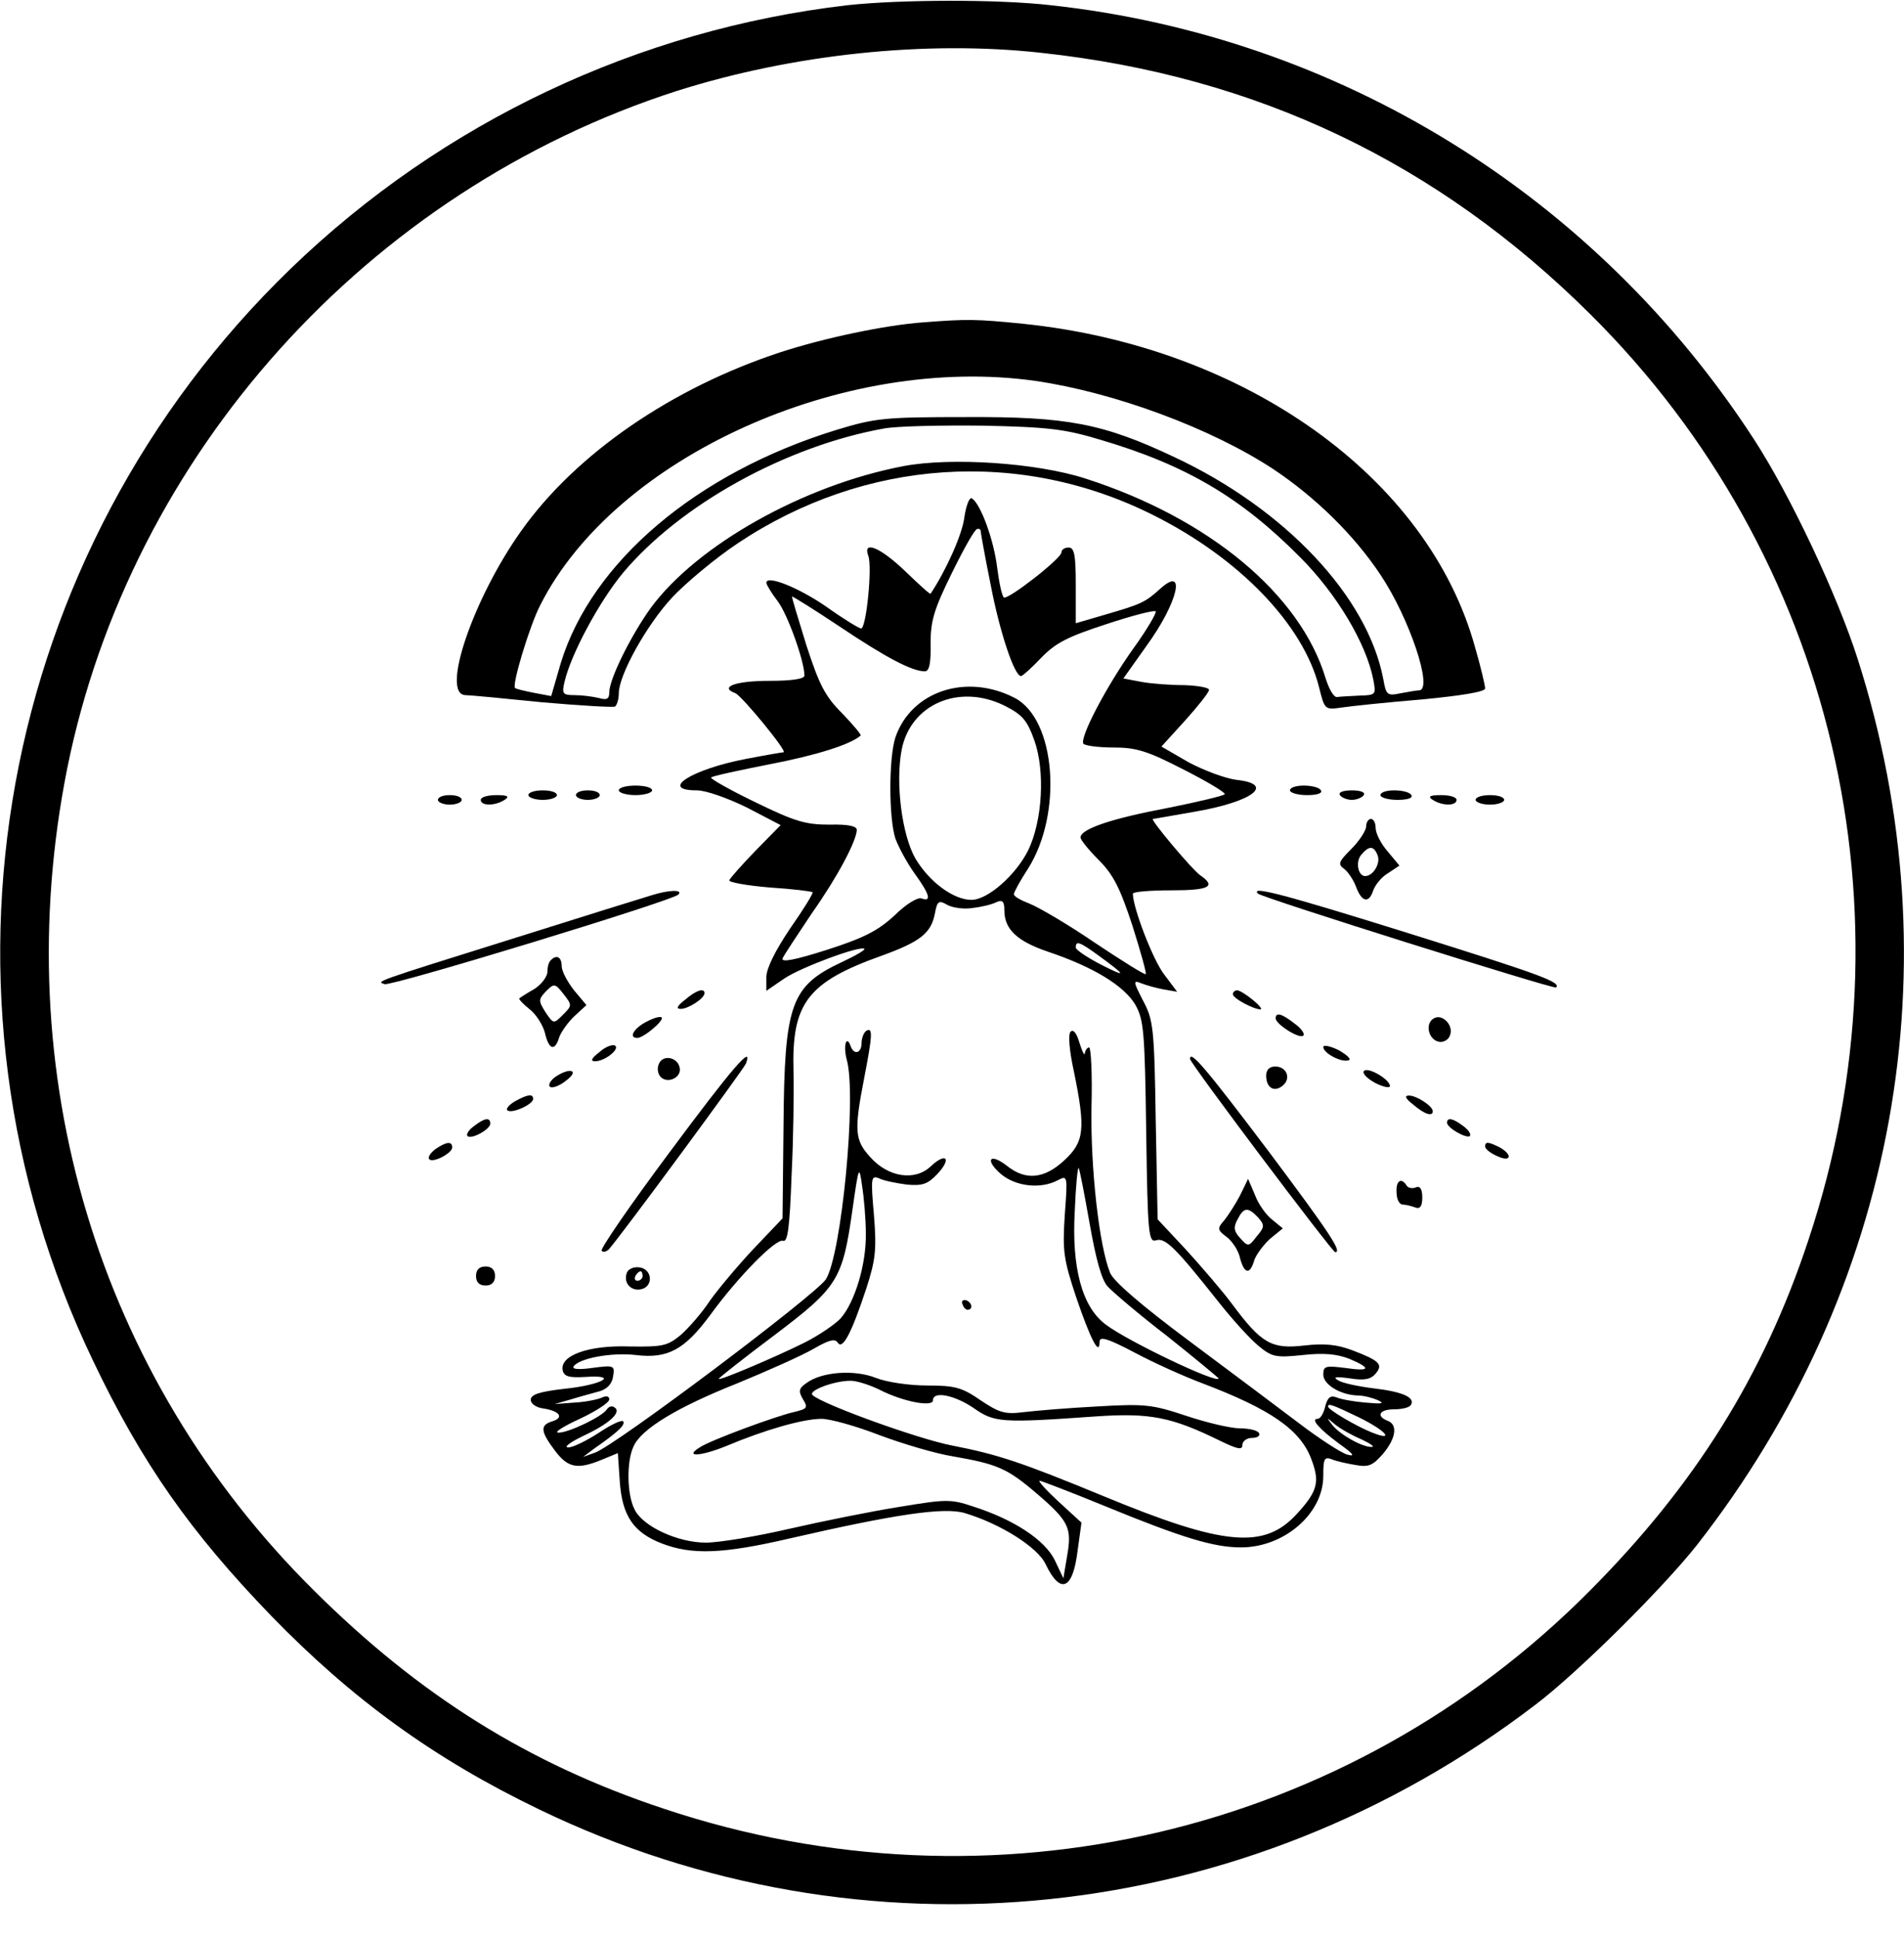 <?xml version="1.0" standalone="no"?>
<!DOCTYPE svg PUBLIC "-//W3C//DTD SVG 20010904//EN"
 "http://www.w3.org/TR/2001/REC-SVG-20010904/DTD/svg10.dtd">
<svg version="1.0" xmlns="http://www.w3.org/2000/svg"
 width="400pt" height="407pt" viewBox="0 0 400 407"
 preserveAspectRatio="xMidYMid meet">

<g transform="translate(0,407) scale(0.1,-0.1)"
fill="#000000" stroke="none">
<path d="M1780 4059 c-438 -51 -850 -245 -1169 -553 -618 -597 -786 -1520
-416 -2293 103 -216 205 -361 375 -537 170 -175 342 -300 562 -406 683 -330
1484 -246 2093 219 90 68 269 246 340 336 419 536 543 1218 338 1860 -43 135
-142 345 -218 462 -333 513 -873 846 -1477 912 -112 13 -319 12 -428 0z m408
-100 c452 -49 832 -230 1153 -549 511 -507 688 -1256 458 -1945 -94 -284 -238
-514 -459 -736 -507 -511 -1256 -688 -1945 -458 -284 94 -514 238 -736 459
-454 450 -645 1088 -518 1725 133 661 631 1215 1281 1424 243 77 523 107 766
80z"/>
<path d="M1940 3393 c-82 -6 -209 -33 -301 -63 -228 -75 -429 -213 -544 -375
-101 -142 -170 -344 -117 -345 9 0 82 -7 161 -15 80 -7 149 -11 153 -9 4 3 8
15 8 28 0 38 58 143 112 201 28 30 90 82 138 114 267 178 594 200 875 58 179
-90 313 -229 346 -360 12 -48 12 -48 48 -43 20 3 96 11 169 17 83 8 132 16
132 23 0 6 -9 45 -21 86 -98 357 -483 632 -950 680 -99 10 -118 10 -209 3z
m235 -123 c166 -24 371 -100 501 -186 87 -58 169 -138 224 -221 61 -91 112
-243 81 -243 -5 0 -22 -3 -38 -6 -29 -6 -31 -4 -37 30 -33 173 -206 357 -439
466 -150 71 -226 85 -437 84 -172 0 -191 -2 -273 -27 -293 -90 -514 -277 -579
-490 l-20 -69 -37 7 c-20 4 -37 8 -39 10 -7 6 31 132 53 174 157 311 637 528
1040 471z m138 -124 c179 -53 294 -121 418 -246 77 -77 139 -181 154 -257 6
-32 6 -33 -29 -34 -20 -1 -41 -2 -47 -3 -7 -1 -17 17 -24 39 -53 177 -246 337
-505 420 -102 33 -282 45 -382 26 -210 -40 -434 -166 -531 -298 -41 -57 -87
-149 -87 -177 0 -14 -5 -17 -22 -12 -13 3 -35 6 -51 6 -25 0 -27 3 -21 28 13
57 73 169 123 229 120 143 342 266 548 303 26 5 120 7 208 6 138 -3 172 -7
248 -30z"/>
<path d="M2026 2984 c-4 -36 -39 -113 -71 -161 -1 -2 -25 20 -53 47 -52 50
-90 66 -78 33 9 -22 -4 -153 -15 -153 -4 0 -37 20 -72 45 -59 41 -127 68 -127
51 0 -4 11 -22 24 -39 21 -28 56 -126 56 -156 0 -7 -27 -11 -74 -11 -71 0
-106 -13 -71 -26 14 -6 111 -124 101 -124 -2 0 -38 -6 -79 -14 -115 -22 -183
-66 -103 -66 19 0 64 -16 105 -36 l71 -37 -53 -54 c-28 -29 -53 -57 -55 -62
-1 -4 37 -11 85 -15 47 -3 88 -8 90 -10 2 -2 -19 -36 -47 -76 -31 -46 -50 -84
-50 -102 l0 -29 38 26 c34 23 160 70 168 62 2 -2 -18 -14 -46 -27 -109 -51
-122 -87 -124 -346 l-2 -193 -60 -63 c-33 -35 -74 -84 -92 -109 -17 -26 -45
-58 -62 -73 -28 -23 -38 -25 -108 -24 -86 3 -146 -19 -140 -50 3 -13 13 -16
48 -14 73 5 34 -17 -45 -25 -52 -6 -70 -12 -70 -23 0 -8 11 -16 25 -18 35 -5
46 -19 21 -27 -27 -8 -26 -21 5 -62 27 -36 47 -40 98 -19 l34 14 4 -59 c5 -73
29 -108 89 -131 63 -24 127 -22 269 11 222 51 324 66 367 53 74 -22 154 -72
170 -108 31 -64 57 -53 67 30 l8 58 -48 44 c-26 24 -44 44 -40 44 3 0 66 -24
139 -54 161 -66 227 -86 284 -86 91 0 173 71 173 150 0 36 2 41 18 35 9 -4 32
-9 50 -12 27 -5 36 -1 57 23 28 33 32 62 10 70 -25 10 -17 24 14 24 17 0 32 4
35 9 10 16 -18 28 -78 35 -32 4 -66 11 -75 17 -12 7 -5 8 25 4 30 -5 44 -2 54
10 16 19 9 27 -49 49 -32 12 -58 15 -101 10 -69 -8 -90 4 -153 89 -21 28 -65
79 -97 114 l-58 62 -4 208 c-3 195 -5 211 -27 252 -20 39 -21 43 -4 36 10 -4
31 -10 47 -13 l29 -5 -27 36 c-23 29 -66 140 -66 170 0 4 36 7 80 7 81 0 96 8
61 32 -17 12 -106 118 -99 118 2 0 41 7 87 15 123 21 171 58 89 67 -24 3 -69
20 -101 37 l-57 33 50 55 c27 30 50 59 50 64 0 5 -24 9 -52 10 -29 0 -70 3
-91 7 l-37 7 49 69 c66 91 84 170 28 119 -31 -28 -40 -32 -112 -53 l-65 -19 0
80 c0 64 -3 79 -15 79 -8 0 -15 -4 -15 -10 0 -13 -112 -100 -121 -95 -4 3 -10
31 -14 62 -7 59 -35 135 -53 146 -5 4 -12 -13 -16 -39z m34 -28 c0 -3 9 -54
21 -113 19 -100 50 -193 64 -193 3 0 22 17 43 39 30 31 56 44 136 70 54 18
101 30 104 27 2 -3 -18 -38 -47 -78 -57 -80 -113 -187 -105 -200 3 -4 31 -8
63 -8 48 0 71 -7 147 -46 49 -25 88 -48 87 -52 -1 -3 -55 -16 -120 -29 -117
-22 -183 -44 -183 -62 0 -5 17 -26 38 -47 31 -31 45 -59 71 -138 17 -54 30
-100 28 -102 -2 -2 -50 28 -107 66 -57 39 -119 75 -137 82 -18 7 -33 15 -33
20 0 4 13 28 30 54 73 116 58 313 -28 358 -102 53 -218 14 -251 -83 -14 -44
-14 -168 0 -212 7 -19 25 -52 40 -73 32 -44 37 -61 15 -53 -8 3 -33 -12 -57
-36 -35 -32 -64 -47 -142 -72 -66 -21 -96 -27 -93 -18 3 7 31 49 61 94 55 78
94 152 95 176 0 8 -19 12 -57 11 -50 0 -72 6 -156 47 -54 26 -96 50 -93 52 2
3 58 15 124 28 98 19 168 41 190 60 2 2 -16 23 -39 47 -36 36 -48 60 -75 143
-17 55 -31 101 -30 102 1 1 46 -27 100 -63 97 -65 152 -94 179 -94 9 0 13 16
12 58 0 48 7 72 45 149 25 51 48 92 53 92 4 1 7 -1 7 -3z m50 -368 c38 -19 48
-31 63 -73 23 -65 17 -169 -13 -231 -26 -52 -85 -104 -119 -104 -38 0 -89 38
-118 87 -28 49 -42 157 -29 227 18 97 121 141 216 94z m-66 -425 c17 2 39 7
49 12 13 6 17 2 17 -17 0 -40 27 -65 92 -87 95 -32 159 -71 183 -111 18 -32
20 -55 23 -268 3 -216 5 -232 21 -227 19 6 41 -16 129 -127 29 -37 67 -79 85
-94 29 -24 36 -26 94 -20 45 5 72 2 98 -8 47 -20 44 -27 -10 -19 -40 5 -45 4
-45 -14 0 -21 36 -43 73 -44 12 0 31 -5 42 -10 15 -7 8 -8 -25 -5 -25 2 -53 7
-62 11 -13 5 -19 0 -24 -19 -3 -14 -10 -26 -16 -26 -15 0 2 -20 45 -52 31 -22
35 -28 17 -23 -13 4 -58 33 -100 65 -41 31 -145 109 -231 173 -102 76 -160
126 -167 144 -23 57 -41 219 -39 346 2 70 -1 127 -5 127 -4 0 -8 -6 -9 -12 0
-7 -5 2 -11 21 -6 21 -13 30 -19 24 -5 -5 -3 -38 7 -83 25 -122 22 -148 -20
-187 -42 -39 -81 -43 -120 -12 -37 29 -48 13 -13 -17 31 -26 83 -32 119 -13
21 11 21 10 15 -72 -5 -76 -3 -93 24 -174 30 -88 49 -125 49 -93 0 12 17 7 74
-23 41 -22 104 -50 141 -64 145 -55 207 -98 230 -160 18 -47 13 -67 -29 -113
-69 -77 -153 -70 -411 37 -170 70 -218 86 -315 105 -69 13 -274 87 -293 106
-10 9 45 30 80 30 13 0 41 -9 61 -19 49 -25 112 -37 112 -22 0 20 45 11 85
-16 44 -31 58 -32 256 -18 115 8 160 -1 262 -51 37 -18 47 -20 47 -9 0 8 9 15
21 15 11 0 17 5 14 10 -3 6 -22 10 -40 10 -19 0 -70 12 -112 26 -72 24 -87 26
-188 20 -60 -3 -130 -9 -155 -12 -39 -5 -51 -1 -90 25 -39 27 -54 31 -112 31
-38 0 -85 7 -108 16 -45 18 -114 13 -146 -11 -16 -11 -17 -17 -7 -34 11 -18 9
-20 -20 -27 -36 -8 -175 -59 -197 -74 -34 -21 2 -19 56 3 81 34 161 57 200 57
18 0 72 -15 121 -34 48 -18 118 -39 156 -45 92 -16 113 -25 174 -77 69 -59 75
-73 65 -131 l-8 -48 -18 38 c-21 43 -87 86 -172 113 -47 16 -58 15 -155 -1
-57 -9 -161 -30 -231 -46 -69 -16 -148 -29 -175 -29 -59 0 -133 34 -150 70
-16 31 -17 101 -2 132 16 37 93 83 219 133 63 26 135 58 159 72 33 19 45 22
51 13 10 -16 29 20 60 114 19 59 22 80 16 154 -7 79 -6 84 11 77 10 -5 36 -10
58 -13 33 -3 44 1 64 22 31 33 19 47 -14 16 -33 -31 -89 -23 -127 20 -32 35
-34 55 -13 163 18 93 19 110 5 102 -5 -3 -10 -15 -10 -26 0 -21 -16 -26 -23
-6 -9 25 -16 0 -8 -29 21 -76 -11 -409 -44 -461 -22 -33 -442 -349 -485 -364
l-25 -9 24 18 c49 34 66 50 60 57 -4 3 -27 -8 -52 -25 -25 -16 -53 -30 -63
-30 -11 0 4 11 31 24 54 25 82 50 66 60 -5 4 -12 2 -16 -4 -9 -15 -82 -50
-102 -49 -10 0 10 13 45 29 34 16 62 34 62 41 0 7 -7 8 -17 3 -10 -4 -36 -9
-58 -10 l-40 -3 35 10 c19 6 46 13 60 17 16 5 26 16 28 31 4 23 2 24 -43 18
-28 -4 -44 -3 -40 3 11 17 79 30 131 24 67 -8 102 11 156 84 59 81 138 161
153 156 10 -4 14 29 18 138 4 79 5 177 4 218 -4 143 29 187 186 243 80 29 103
47 111 88 5 27 8 29 27 18 12 -6 35 -9 53 -6z m264 -100 c59 -43 60 -47 5 -19
-29 15 -53 31 -53 36 0 15 8 12 48 -17z m-489 -584 c1 -64 -23 -144 -53 -178
-11 -12 -46 -36 -76 -51 -58 -29 -180 -81 -180 -76 0 2 52 43 116 91 135 102
144 117 165 265 13 92 14 93 20 50 4 -25 8 -70 8 -101z m470 22 c13 -74 25
-119 38 -133 10 -11 66 -59 126 -105 59 -47 107 -87 107 -88 0 -13 -191 78
-237 113 -50 37 -72 120 -65 240 2 51 6 91 8 89 2 -2 12 -54 23 -116z m566
-408 c57 -28 76 -51 28 -32 -31 12 -93 48 -93 55 0 7 9 4 65 -23z m5 -46 c19
-9 29 -16 22 -16 -19 -1 -66 25 -83 46 -13 17 -13 17 6 1 11 -9 36 -23 55 -31z"/>
<path d="M2022 1331 c2 -7 7 -12 11 -12 12 1 9 15 -3 20 -7 2 -11 -2 -8 -8z"/>
<path d="M1300 2410 c0 -5 16 -10 35 -10 19 0 35 5 35 10 0 6 -16 10 -35 10
-19 0 -35 -4 -35 -10z"/>
<path d="M2710 2410 c0 -5 16 -10 36 -10 21 0 33 4 29 10 -3 6 -19 10 -36 10
-16 0 -29 -4 -29 -10z"/>
<path d="M1110 2400 c0 -5 14 -10 30 -10 17 0 30 5 30 10 0 6 -13 10 -30 10
-16 0 -30 -4 -30 -10z"/>
<path d="M1210 2400 c0 -5 11 -10 25 -10 14 0 25 5 25 10 0 6 -11 10 -25 10
-14 0 -25 -4 -25 -10z"/>
<path d="M2815 2400 c3 -5 15 -10 25 -10 10 0 22 5 25 10 4 6 -7 10 -25 10
-18 0 -29 -4 -25 -10z"/>
<path d="M2900 2400 c0 -5 16 -10 36 -10 21 0 33 4 29 10 -3 6 -19 10 -36 10
-16 0 -29 -4 -29 -10z"/>
<path d="M920 2390 c0 -5 11 -10 25 -10 14 0 25 5 25 10 0 6 -11 10 -25 10
-14 0 -25 -4 -25 -10z"/>
<path d="M1010 2390 c0 -13 30 -13 50 0 11 7 7 10 -17 10 -18 0 -33 -4 -33
-10z"/>
<path d="M3010 2390 c20 -13 50 -13 50 0 0 6 -15 10 -32 10 -25 0 -29 -3 -18
-10z"/>
<path d="M3100 2390 c0 -5 14 -10 30 -10 17 0 30 5 30 10 0 6 -13 10 -30 10
-16 0 -30 -4 -30 -10z"/>
<path d="M2870 2334 c0 -8 -14 -30 -31 -47 -27 -27 -29 -32 -15 -42 8 -6 20
-24 25 -38 12 -32 27 -35 36 -7 4 11 17 28 31 36 l24 16 -25 30 c-14 16 -25
38 -25 49 0 10 -4 19 -10 19 -5 0 -10 -7 -10 -16z m24 -60 c7 -17 -9 -44 -26
-44 -15 0 -21 30 -8 45 16 19 26 19 34 -1z"/>
<path d="M1370 2190 c-14 -4 -142 -44 -285 -89 -307 -96 -294 -92 -277 -98 14
-5 601 174 617 188 11 11 -20 10 -55 -1z"/>
<path d="M2643 2193 c10 -9 621 -201 626 -197 12 11 -36 28 -307 113 -272 85
-336 101 -319 84z"/>
<path d="M1157 2053 c-4 -3 -7 -14 -7 -24 0 -10 -12 -26 -27 -36 -16 -9 -30
-18 -32 -20 -2 -1 8 -12 22 -23 14 -11 28 -34 32 -50 8 -35 21 -39 30 -8 4 11
19 32 32 44 l25 23 -26 31 c-14 18 -26 40 -26 51 0 19 -11 25 -23 12z m26
-114 c-20 -20 -20 -20 -37 5 -15 24 -15 27 1 44 17 17 19 17 37 -6 18 -23 18
-24 -1 -43z"/>
<path d="M1439 1970 c-17 -13 -19 -19 -9 -19 16 0 50 22 50 33 0 12 -18 6 -41
-14z"/>
<path d="M2590 1982 c0 -9 44 -32 58 -32 10 1 -38 40 -49 40 -5 0 -9 -4 -9 -8z"/>
<path d="M1358 1924 c-27 -14 -38 -34 -19 -34 13 0 57 37 51 43 -3 3 -17 -1
-32 -9z"/>
<path d="M2680 1931 c0 -12 50 -44 58 -36 4 3 -4 15 -18 25 -27 21 -40 25 -40
11z"/>
<path d="M3012 1931 c-19 -11 -11 -45 11 -49 9 -2 20 4 23 13 9 21 -16 47 -34
36z"/>
<path d="M1259 1860 c-17 -13 -19 -19 -9 -19 21 0 53 26 42 33 -6 3 -21 -3
-33 -14z"/>
<path d="M2780 1871 c0 -13 38 -33 53 -28 7 2 -3 11 -20 21 -18 9 -33 12 -33
7z"/>
<path d="M1384 1835 c-4 -9 -2 -21 4 -27 15 -15 44 -1 40 19 -4 23 -36 29 -44
8z"/>
<path d="M1406 1649 c-82 -110 -146 -203 -142 -206 3 -4 10 -2 15 3 26 29 283
378 288 390 16 43 -28 -8 -161 -187z"/>
<path d="M2500 1846 c0 -9 299 -406 305 -406 15 0 -9 37 -140 212 -130 172
-165 214 -165 194z"/>
<path d="M2660 1811 c0 -26 17 -36 35 -21 18 15 8 40 -16 40 -12 0 -19 -7 -19
-19z"/>
<path d="M2865 1820 c-3 -5 8 -16 25 -25 16 -8 30 -11 30 -6 0 14 -48 42 -55
31z"/>
<path d="M1165 1807 c-10 -8 -14 -17 -9 -20 5 -3 21 3 34 14 29 22 6 28 -25 6z"/>
<path d="M1082 1757 c-12 -7 -20 -16 -16 -19 8 -8 54 12 54 24 0 11 -11 10
-38 -5z"/>
<path d="M2969 1750 c23 -20 41 -26 41 -14 0 11 -34 33 -50 33 -10 0 -8 -6 9
-19z"/>
<path d="M996 1705 c-11 -8 -17 -17 -14 -21 8 -8 48 14 48 26 0 14 -12 12 -34
-5z"/>
<path d="M3040 1712 c0 -11 41 -34 48 -28 3 4 -3 13 -14 21 -21 16 -34 19 -34
7z"/>
<path d="M914 1656 c-10 -8 -16 -17 -12 -21 8 -8 48 13 48 25 0 14 -13 12 -36
-4z"/>
<path d="M3120 1662 c0 -5 11 -14 25 -20 29 -14 34 2 6 18 -24 12 -31 13 -31
2z"/>
<path d="M2605 1559 c-10 -19 -25 -42 -33 -52 -15 -17 -15 -20 5 -35 12 -9 25
-29 28 -44 9 -34 21 -36 30 -5 4 12 19 32 33 45 l27 22 -22 18 c-12 9 -29 32
-36 51 l-15 35 -17 -35z m38 -46 c14 -16 14 -20 -3 -40 -17 -22 -18 -22 -35
-3 -13 14 -14 23 -5 39 13 26 22 26 43 4z"/>
<path d="M2934 1565 c0 -14 6 -25 13 -25 6 0 18 -3 26 -6 10 -4 15 2 15 21 0
18 -5 25 -14 21 -7 -3 -16 -1 -19 4 -11 18 -23 10 -21 -15z"/>
<path d="M1000 1390 c0 -13 7 -20 20 -20 13 0 20 7 20 20 0 13 -7 20 -20 20
-13 0 -20 -7 -20 -20z"/>
<path d="M1317 1397 c-8 -21 8 -39 29 -35 27 5 25 42 -2 46 -12 2 -24 -3 -27
-11z m33 -7 c0 -5 -5 -10 -11 -10 -5 0 -7 5 -4 10 3 6 8 10 11 10 2 0 4 -4 4
-10z"/>
</g>
</svg>
